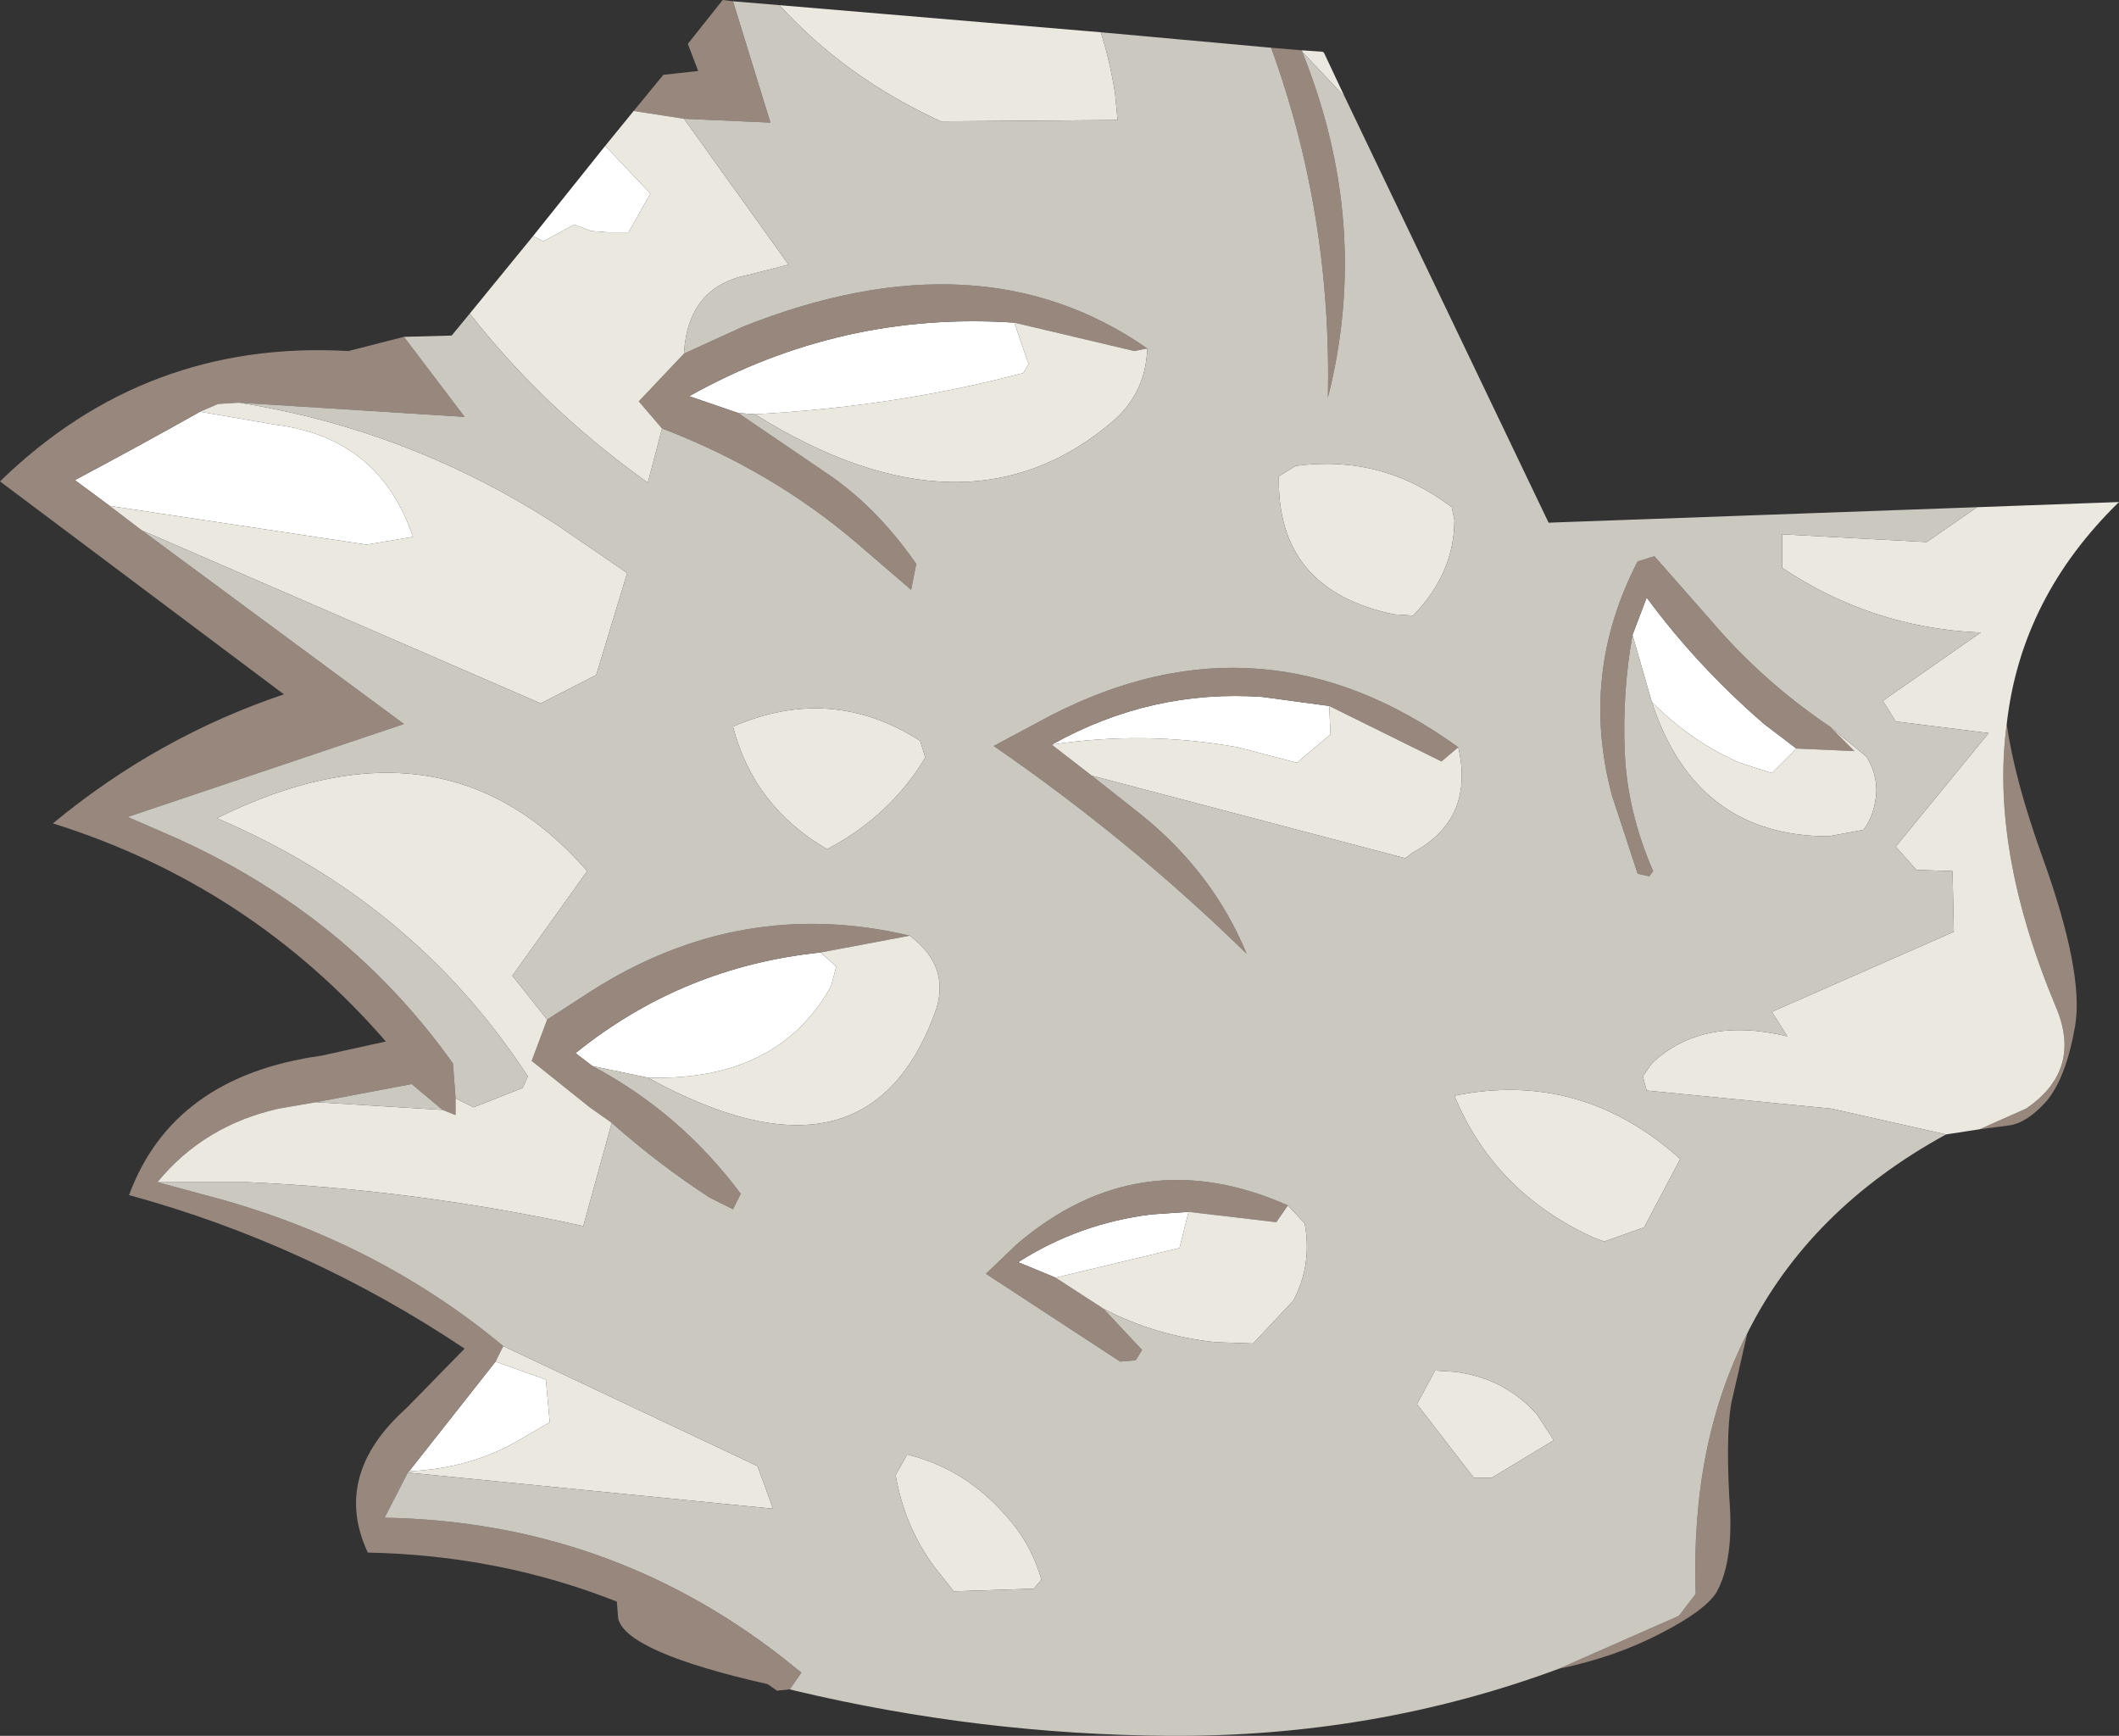 <?xml version="1.0" encoding="UTF-8" standalone="no"?>
<svg xmlns:ffdec="https://www.free-decompiler.com/flash" xmlns:xlink="http://www.w3.org/1999/xlink" ffdec:objectType="shape" height="67.25px" width="82.1px" xmlns="http://www.w3.org/2000/svg">
  <rect width="100%" height="100%" fill="#333333" stroke="none"/>
  <g transform="matrix(1.0, 0.0, 0.0, 1.0, 47.25, 37.5)">
    <path d="M4.05 -35.45 L3.95 -35.5 4.0 -35.5 4.05 -35.45 M-18.0 -21.45 L-18.65 -21.5 -20.55 -22.15 Q-14.65 -25.45 -7.95 -25.0 L-7.4 -23.4 -7.6 -23.05 Q-12.5 -21.75 -18.0 -21.45 M-22.15 4.25 L-24.3 3.8 -24.95 3.3 Q-20.8 -0.05 -15.45 -0.6 L-14.85 -0.05 -15.05 0.7 Q-17.1 4.4 -22.15 4.25 M16.0 -12.9 L16.55 -14.35 Q18.5 -11.7 21.1 -9.45 L22.35 -8.5 21.4 -7.55 20.15 -7.95 Q18.3 -8.75 16.75 -10.3 L16.0 -12.9 M-6.5 -8.65 Q-2.65 -10.8 1.65 -10.5 L4.25 -10.15 4.3 -9.05 3.0 -7.95 0.7 -8.55 Q-2.9 -9.2 -6.5 -8.65 M-1.2 9.45 L-1.55 10.85 -6.35 12.0 -7.8 11.4 Q-5.45 9.9 -2.65 9.55 L-1.2 9.45 M-43.0 -17.9 L-44.35 -18.9 Q-41.9 -20.2 -39.5 -21.55 L-36.6 -21.05 Q-32.55 -20.55 -31.25 -16.7 L-33.05 -16.4 -43.0 -17.9 M-23.8 -31.85 L-22.05 -30.0 -22.9 -28.5 -23.7 -28.5 -24.35 -28.55 -25.0 -28.8 -26.2 -28.15 -26.6 -28.35 -23.8 -31.85 M-28.05 15.25 L-26.1 15.95 -25.95 17.6 -27.15 18.3 Q-29.05 19.4 -31.4 19.5 L-28.05 15.25" fill="#ffffff" fill-rule="evenodd" stroke="none"/>
    <path d="M3.2 -35.55 L3.2 -35.5 Q5.9 -28.8 4.2 -22.1 4.35 -29.2 2.0 -35.65 L3.2 -35.55 M-18.85 -37.45 L-17.4 -32.75 -20.75 -32.9 -22.7 -33.2 -21.55 -34.6 -20.2 -34.75 -20.6 -35.8 -19.25 -37.5 -18.85 -37.45 M-20.75 -23.8 L-18.45 -24.85 Q-9.25 -28.5 -2.8 -24.0 L-3.3 -23.9 -7.95 -25.0 Q-14.65 -25.45 -20.55 -22.15 L-18.65 -21.5 -15.05 -19.05 Q-13.2 -17.75 -11.75 -15.65 L-11.95 -14.65 -14.1 -16.5 Q-17.4 -19.3 -21.6 -20.9 L-22.5 -21.95 -20.75 -23.8 M-31.6 -24.45 L-29.25 -21.35 -38.0 -21.9 -38.8 -21.85 -39.5 -21.55 Q-41.9 -20.2 -44.35 -18.9 L-43.0 -17.9 -41.75 -16.95 -31.6 -9.45 -42.3 -5.85 -40.35 -5.0 Q-37.6 -3.75 -35.25 -2.0 -32.05 0.4 -29.7 3.7 L-29.6 5.05 -29.6 5.7 -30.1 5.5 -31.3 4.5 -35.0 5.2 -36.45 5.45 Q-39.35 6.1 -41.15 8.3 L-39.3 8.8 Q-32.75 10.5 -27.75 14.65 L-28.05 15.25 -31.4 19.5 -31.45 19.55 -32.35 21.3 Q-23.7 21.45 -16.95 26.7 L-16.2 27.3 -16.65 27.95 -17.15 28.0 -17.5 27.75 Q-23.0 26.5 -23.3 25.2 L-23.35 24.55 Q-27.9 22.75 -33.0 22.65 -34.4 19.65 -31.5 17.05 L-29.25 14.75 Q-35.3 10.7 -42.25 8.8 -40.55 4.2 -34.8 3.4 L-32.3 2.85 Q-37.55 -3.2 -45.2 -5.6 -41.15 -8.95 -36.25 -10.6 L-47.25 -18.85 Q-41.6 -24.35 -33.75 -23.9 L-31.6 -24.45 M-26.05 2.0 L-24.35 0.9 Q-18.55 -2.8 -12.0 -1.25 L-15.45 -0.6 Q-20.8 -0.05 -24.95 3.3 L-24.3 3.8 Q-20.9 5.6 -18.55 8.75 L-18.85 9.35 -19.75 8.9 Q-21.75 7.6 -23.55 6.0 L-24.4 5.4 -26.65 3.6 -26.05 2.0 M13.15 27.15 L17.8 25.1 18.45 24.25 Q18.25 18.45 20.45 14.15 L19.9 16.55 Q19.6 17.65 19.75 20.5 19.95 22.95 19.25 24.2 18.8 24.9 17.15 25.75 15.35 26.7 13.15 27.15 M22.35 -8.5 L21.1 -9.45 Q18.5 -11.7 16.55 -14.35 L16.0 -12.9 Q15.6 -10.65 15.7 -8.35 15.8 -6.05 16.8 -3.75 L16.65 -3.55 16.2 -3.65 15.2 -6.7 Q13.95 -11.4 16.2 -15.75 L16.85 -15.95 19.05 -13.45 Q21.05 -11.1 23.65 -9.35 L24.6 -8.4 22.35 -8.5 M4.25 -10.15 L1.65 -10.5 Q-2.65 -10.8 -6.5 -8.65 L-4.95 -7.45 -3.05 -5.95 Q-0.25 -3.7 1.05 -0.55 -3.45 -4.95 -8.75 -8.6 L-6.5 -9.8 Q1.7 -14.0 9.25 -8.55 L8.6 -8.0 4.25 -10.15 M30.5 -9.45 Q30.8 -7.3 31.9 -4.25 33.5 0.2 33.15 2.25 32.8 4.25 32.05 5.15 31.3 6.0 30.6 6.1 L29.45 6.25 31.25 5.45 Q33.45 3.95 32.4 1.5 29.85 -4.6 30.5 -9.45 M2.65 9.2 L2.2 9.85 -1.2 9.45 -2.65 9.55 Q-5.45 9.9 -7.8 11.4 L-6.35 12.0 -4.5 13.2 -3.0 14.8 -3.25 15.2 -3.85 15.25 -9.05 11.85 -7.85 10.7 Q-3.1 6.65 2.65 9.2" fill="#97877d" fill-rule="evenodd" stroke="none"/>
    <path d="M4.85 -33.75 L3.2 -35.5 3.2 -35.55 3.95 -35.5 4.05 -35.45 4.85 -33.75 M-4.6 -36.25 Q-4.25 -35.15 -4.05 -33.9 L-3.95 -32.85 -10.8 -32.8 Q-14.5 -34.5 -17.05 -37.3 L-4.6 -36.25 M-20.75 -32.9 L-16.7 -27.25 -18.25 -26.85 Q-20.6 -26.4 -20.75 -23.8 L-22.5 -21.95 -21.6 -20.9 -22.15 -18.8 Q-26.15 -21.65 -29.05 -25.35 L-26.6 -28.35 -26.2 -28.15 -25.0 -28.8 -24.35 -28.55 -23.7 -28.5 -22.9 -28.5 -22.05 -30.0 -23.8 -31.85 -22.7 -33.2 -20.75 -32.9 M-2.8 -24.0 Q-2.85 -22.35 -4.05 -21.25 -9.75 -16.3 -18.0 -21.45 -12.5 -21.75 -7.6 -23.05 L-7.4 -23.4 -7.95 -25.0 -3.3 -23.9 -2.8 -24.0 M-38.0 -21.9 Q-31.35 -20.85 -25.65 -17.15 L-22.95 -15.3 -24.15 -11.35 -26.3 -10.25 -41.75 -16.95 -43.0 -17.9 -33.05 -16.4 -31.25 -16.7 Q-32.55 -20.55 -36.6 -21.05 L-39.5 -21.55 -38.8 -21.85 -38.0 -21.9 M-29.6 5.05 L-28.9 5.4 -27.0 4.65 -26.8 4.2 Q-31.2 -2.55 -38.85 -5.8 -30.05 -10.15 -24.5 -3.75 L-27.4 0.3 -26.05 2.0 -26.65 3.6 -24.4 5.4 -23.55 6.0 -24.65 10.0 Q-31.05 8.6 -37.65 8.3 L-41.15 8.3 Q-39.35 6.1 -36.45 5.45 L-35.0 5.2 -30.1 5.5 -29.6 5.7 -29.6 5.05 M-12.0 -1.25 Q-10.35 0.0 -11.05 1.8 -13.7 8.9 -22.15 4.25 -17.1 4.4 -15.05 0.7 L-14.85 -0.05 -15.45 -0.6 -12.0 -1.25 M-27.75 14.65 L-17.9 19.3 -17.3 20.95 -31.45 19.55 -31.4 19.5 Q-29.05 19.4 -27.15 18.3 L-25.95 17.6 -26.1 15.95 -28.05 15.25 -27.75 14.65 M28.15 6.45 L23.7 5.45 16.55 4.75 16.4 4.2 16.75 3.7 Q18.7 1.85 22.0 2.65 L21.4 1.7 28.45 -1.4 28.4 -3.75 27.0 -3.8 26.2 -4.7 29.8 -9.1 26.2 -9.55 25.7 -10.35 29.5 -13.0 29.35 -13.0 Q25.25 -13.2 21.8 -15.5 L21.8 -16.8 27.4 -16.5 29.35 -17.85 34.85 -18.05 Q31.05 -14.35 30.5 -9.45 29.85 -4.6 32.4 1.5 33.45 3.95 31.25 5.45 L29.45 6.25 28.15 6.45 M22.35 -8.5 L24.6 -8.4 23.65 -9.35 25.05 -8.2 Q25.45 -7.6 25.45 -6.85 25.4 -5.95 24.95 -5.35 L23.6 -5.1 Q18.45 -5.1 16.75 -10.3 18.3 -8.75 20.15 -7.95 L21.4 -7.55 22.35 -8.5 M2.3 -19.05 L2.95 -19.45 Q6.3 -19.9 9.0 -17.85 L9.1 -17.35 Q9.1 -15.3 7.5 -13.65 L6.75 -13.7 Q2.2 -14.65 2.3 -19.05 M4.25 -10.15 L8.6 -8.0 9.25 -8.55 Q9.9 -5.75 7.45 -4.45 L7.2 -4.25 -4.95 -7.45 -6.5 -8.65 Q-2.9 -9.2 0.7 -8.55 L3.0 -7.95 4.3 -9.05 4.25 -10.15 M2.65 9.2 L3.3 9.9 Q3.6 11.5 2.85 12.9 L1.3 14.55 -0.15 14.5 Q-2.5 14.25 -4.5 13.2 L-6.35 12.0 -1.55 10.85 -1.2 9.45 2.2 9.85 2.65 9.2 M14.9 10.6 L14.5 10.45 Q10.65 8.7 9.1 4.95 14.0 3.95 17.85 7.4 L16.45 10.05 14.9 10.6 M7.65 16.9 L8.35 15.6 9.15 15.65 Q11.05 15.9 12.3 17.3 L12.95 18.3 10.55 19.75 9.85 19.75 7.65 16.9 M-15.2 -4.6 Q-18.05 -6.25 -18.85 -9.35 -15.05 -11.0 -11.6 -8.8 L-11.4 -8.15 Q-12.75 -5.9 -15.2 -4.6 M-12.55 19.65 L-12.1 18.85 Q-9.85 19.4 -8.25 21.25 -7.3 22.3 -6.9 23.7 L-7.2 24.05 -10.3 24.15 -11.05 23.2 Q-12.2 21.65 -12.55 19.65" fill="#ebe8e0" fill-rule="evenodd" stroke="none"/>
    <path d="M3.2 -35.5 L4.85 -33.75 12.75 -17.25 29.35 -17.85 27.4 -16.5 21.8 -16.8 21.8 -15.5 Q25.25 -13.2 29.35 -13.0 L29.5 -13.0 25.7 -10.35 26.2 -9.55 29.8 -9.1 26.2 -4.7 27.0 -3.8 28.4 -3.75 28.45 -1.4 21.4 1.7 22.0 2.65 Q18.7 1.85 16.75 3.7 L16.4 4.2 16.55 4.75 23.7 5.45 28.15 6.45 Q22.85 9.35 20.45 14.15 18.25 18.45 18.45 24.25 L17.8 25.1 13.15 27.15 Q6.0 29.8 -1.95 29.75 -9.3 29.7 -16.45 28.0 L-16.65 27.95 -16.2 27.3 -16.95 26.7 Q-23.7 21.45 -32.35 21.3 L-31.45 19.55 -17.3 20.95 -17.9 19.3 -27.75 14.65 Q-32.75 10.5 -39.3 8.8 L-41.15 8.3 -37.65 8.3 Q-31.05 8.6 -24.65 10.0 L-23.55 6.0 Q-21.75 7.6 -19.75 8.9 L-18.85 9.35 -18.55 8.75 Q-20.9 5.6 -24.3 3.8 L-22.15 4.25 Q-13.7 8.9 -11.05 1.8 -10.35 0.0 -12.0 -1.25 -18.55 -2.8 -24.35 0.9 L-26.05 2.0 -27.4 0.3 -24.5 -3.75 Q-30.05 -10.15 -38.85 -5.8 -31.2 -2.55 -26.8 4.2 L-27.0 4.65 -28.9 5.4 -29.6 5.05 -29.7 3.7 Q-32.05 0.4 -35.25 -2.0 -37.6 -3.75 -40.35 -5.0 L-42.3 -5.85 -31.6 -9.45 -41.75 -16.95 -26.3 -10.25 -24.15 -11.35 -22.95 -15.3 -25.65 -17.15 Q-31.35 -20.85 -38.0 -21.9 L-29.25 -21.35 -31.6 -24.45 -29.75 -24.5 -29.05 -25.35 Q-26.15 -21.65 -22.15 -18.8 L-21.6 -20.9 Q-17.4 -19.3 -14.1 -16.5 L-11.95 -14.65 -11.75 -15.65 Q-13.2 -17.75 -15.05 -19.05 L-18.65 -21.5 -18.0 -21.45 Q-9.75 -16.3 -4.05 -21.25 -2.85 -22.35 -2.8 -24.0 -9.25 -28.5 -18.45 -24.85 L-20.75 -23.8 Q-20.6 -26.4 -18.25 -26.85 L-16.7 -27.25 -20.75 -32.9 -17.4 -32.75 -18.85 -37.45 -17.05 -37.3 Q-14.5 -34.5 -10.8 -32.8 L-3.95 -32.85 -4.05 -33.9 Q-4.25 -35.15 -4.6 -36.25 L2.0 -35.65 Q4.35 -29.2 4.2 -22.1 5.9 -28.8 3.2 -35.5 M23.65 -9.35 Q21.05 -11.1 19.05 -13.45 L16.85 -15.95 16.2 -15.75 Q13.95 -11.4 15.2 -6.7 L16.2 -3.65 16.65 -3.55 16.8 -3.75 Q15.8 -6.05 15.7 -8.35 15.6 -10.65 16.0 -12.9 L16.75 -10.3 Q18.45 -5.1 23.6 -5.1 L24.95 -5.35 Q25.4 -5.95 25.45 -6.85 25.45 -7.6 25.05 -8.2 L23.65 -9.35 M2.3 -19.05 Q2.2 -14.65 6.75 -13.7 L7.5 -13.65 Q9.1 -15.3 9.1 -17.35 L9.0 -17.85 Q6.3 -19.9 2.95 -19.45 L2.3 -19.05 M9.25 -8.55 Q1.7 -14.0 -6.5 -9.8 L-8.75 -8.6 Q-3.45 -4.95 1.05 -0.55 -0.25 -3.7 -3.05 -5.95 L-4.95 -7.45 7.2 -4.25 7.45 -4.45 Q9.9 -5.75 9.25 -8.55 M14.9 10.6 L16.45 10.05 17.85 7.4 Q14.0 3.95 9.1 4.95 10.65 8.7 14.5 10.45 L14.9 10.6 M-4.5 13.2 Q-2.5 14.25 -0.15 14.5 L1.3 14.55 2.85 12.9 Q3.6 11.5 3.3 9.9 L2.65 9.2 Q-3.1 6.65 -7.85 10.7 L-9.05 11.85 -3.85 15.25 -3.25 15.2 -3.0 14.8 -4.5 13.2 M7.65 16.9 L9.85 19.75 10.55 19.75 12.95 18.3 12.3 17.3 Q11.05 15.9 9.15 15.65 L8.35 15.6 7.65 16.9 M-15.2 -4.6 Q-12.75 -5.9 -11.4 -8.15 L-11.6 -8.8 Q-15.05 -11.0 -18.85 -9.35 -18.05 -6.25 -15.2 -4.6 M-12.55 19.65 Q-12.2 21.65 -11.05 23.2 L-10.3 24.15 -7.2 24.05 -6.9 23.7 Q-7.3 22.3 -8.25 21.25 -9.85 19.4 -12.1 18.85 L-12.55 19.65 M-30.1 5.5 L-35.0 5.2 -31.3 4.5 -30.1 5.5" fill="#cbc8c0" fill-rule="evenodd" stroke="none"/>
  </g>
</svg>
